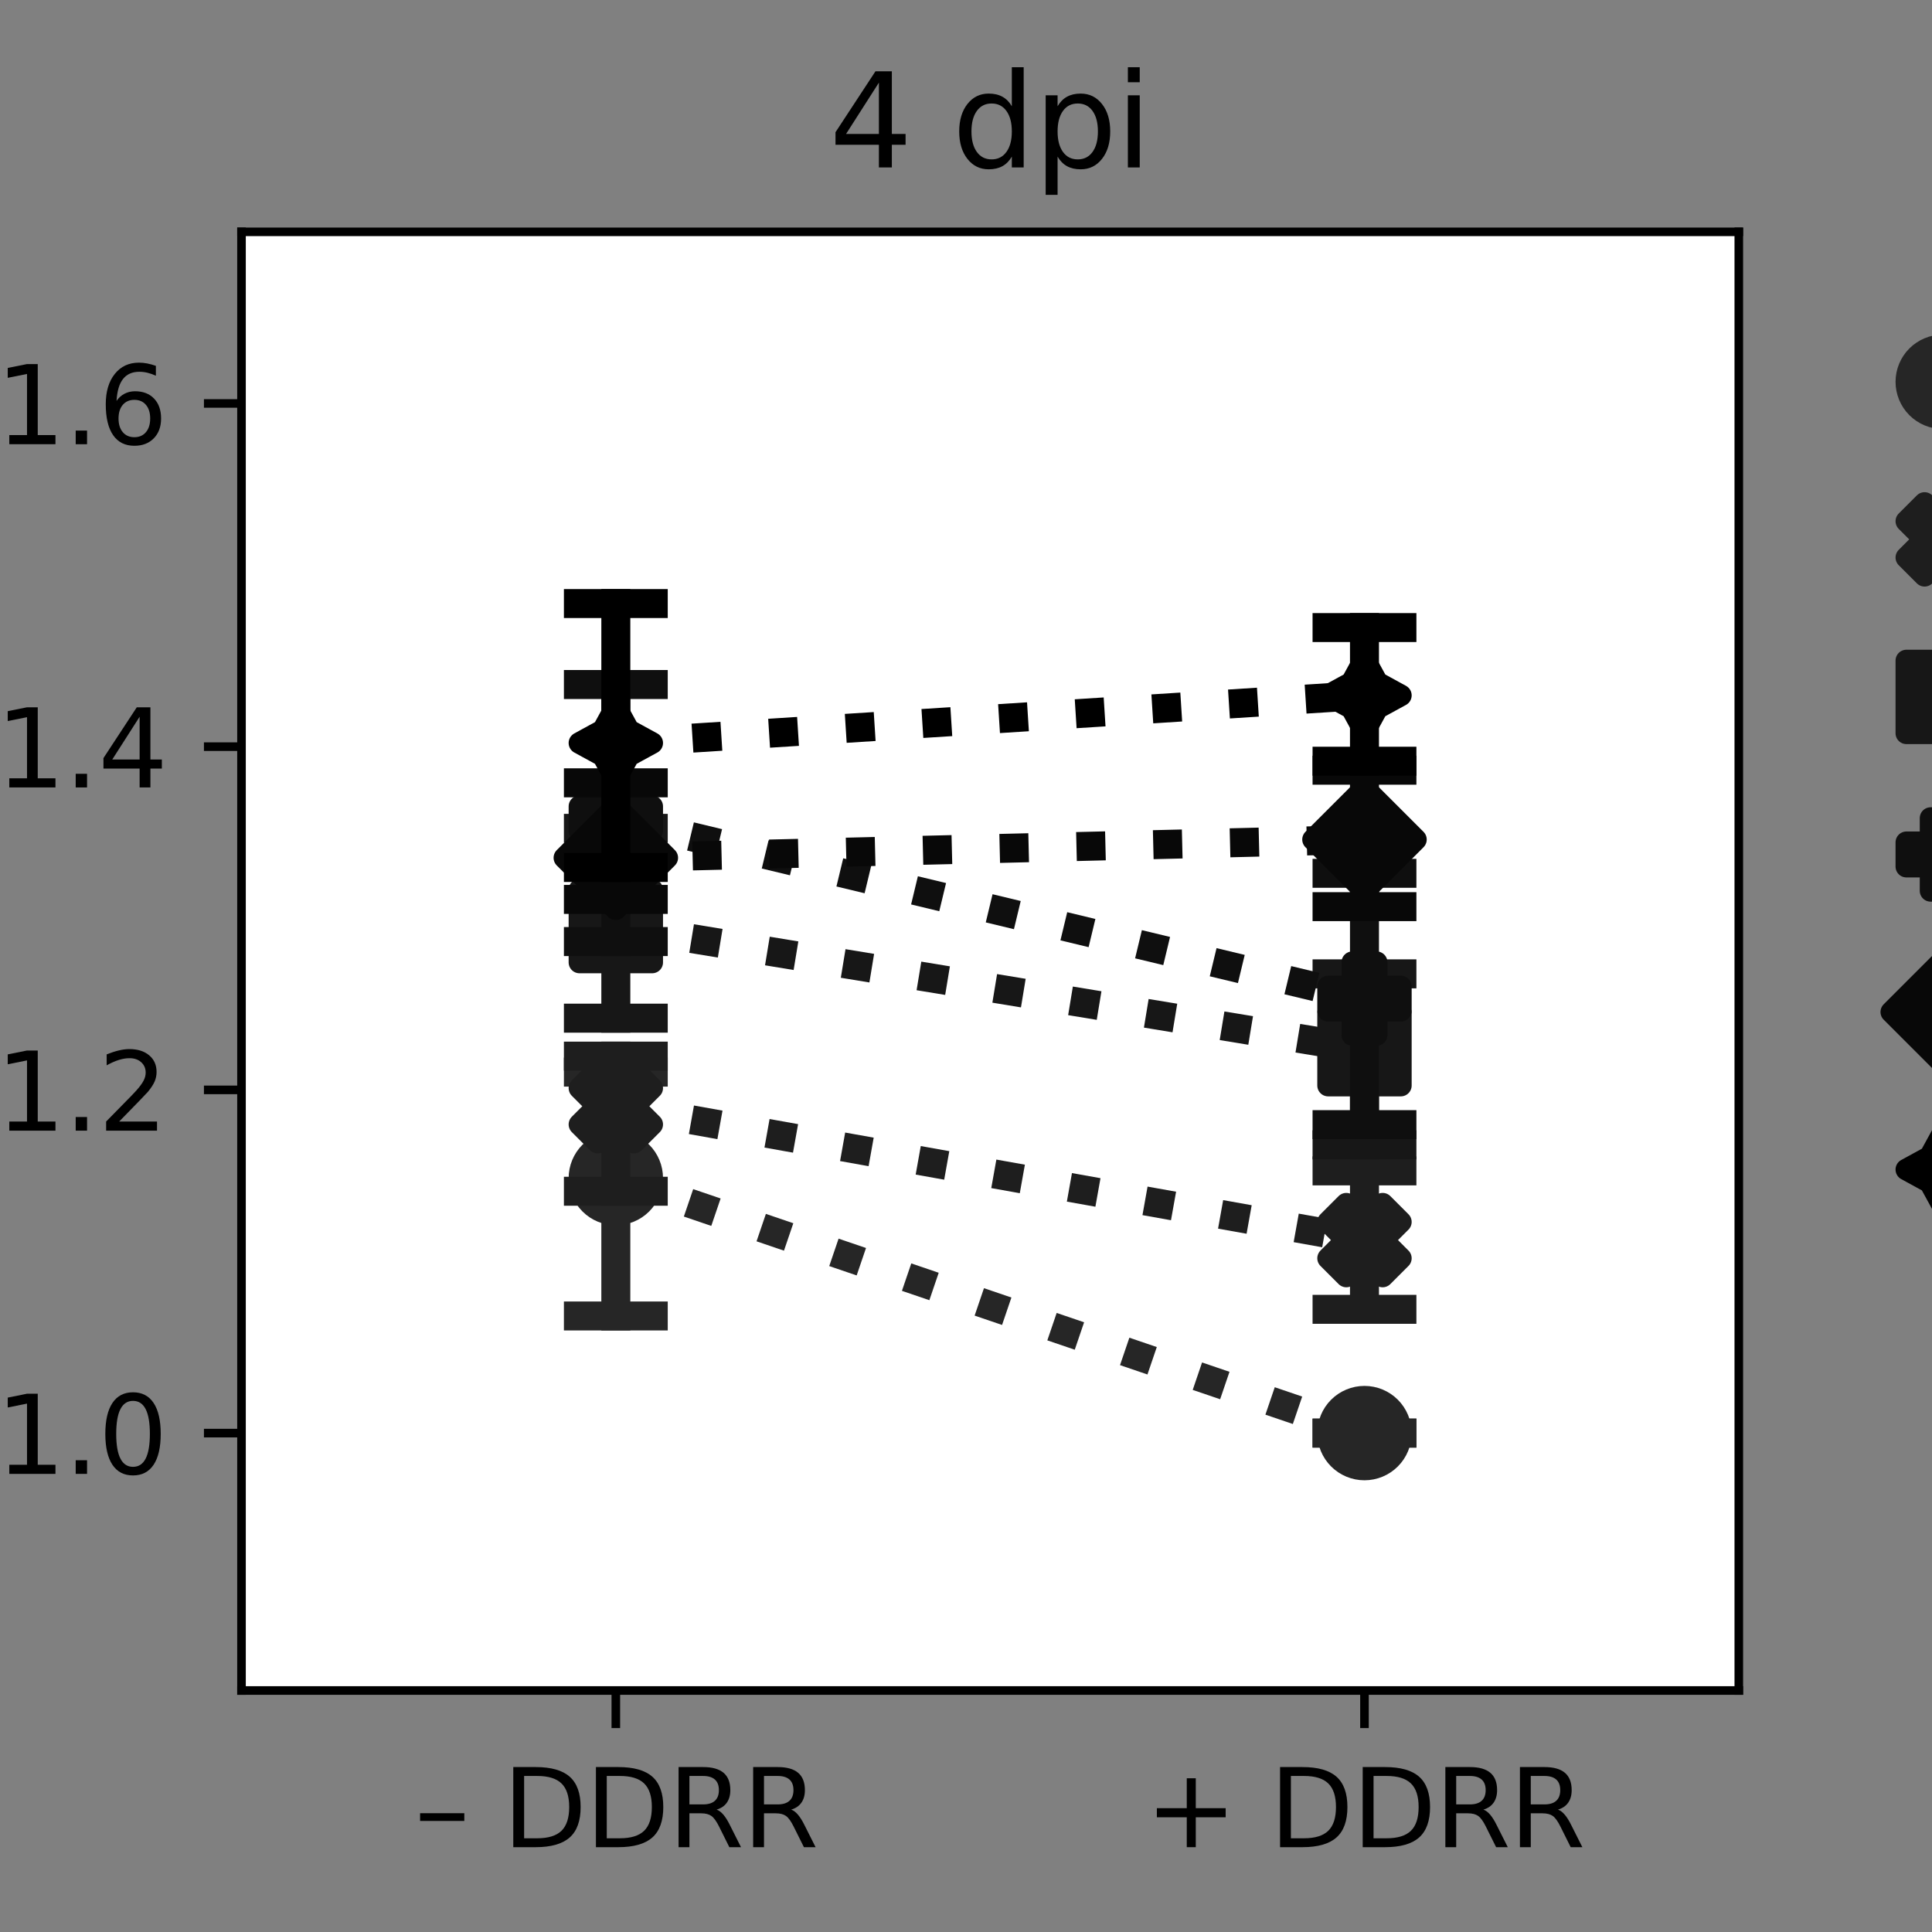 <?xml version="1.0" encoding="utf-8" standalone="no"?>
<!DOCTYPE svg PUBLIC "-//W3C//DTD SVG 1.1//EN"
  "http://www.w3.org/Graphics/SVG/1.1/DTD/svg11.dtd">
<svg xmlns:xlink="http://www.w3.org/1999/xlink" width="180pt" height="180pt" viewBox="0 0 180 180" xmlns="http://www.w3.org/2000/svg" version="1.1">
 <rect x="0" y="0" width="180" height="180" fill="#808080" stroke="none"/>
 <defs>
  <style type="text/css">*{stroke-linejoin: round; stroke-linecap: butt}</style>
 </defs>
 <g id="figure_1">
  <g id="patch_1">
   <path d="M 0 180 
L 180 180 
L 180 0 
L 0 0 
L 0 180 
z
" style="fill: none"/>
  </g>
  <g id="axes_1">
   <g id="patch_2">
    <path d="M 22.5 157.5 
L 162 157.5 
L 162 21.6 
L 22.5 21.6 
z
" style="fill: #ffffff"/>
   </g>
   <g id="line2d_1">
    <path d="M 57.375 109.759 
L 127.125 133.518 
" clip-path="url(#p15c0c3467d)" style="fill: none; stroke-dasharray: 2.7,4.455; stroke-dashoffset: 0; stroke: #262626; stroke-width: 2.7"/>
   </g>
   <g id="line2d_2">
    <path d="M 57.375 122.606 
L 57.375 99.885 
" clip-path="url(#p15c0c3467d)" style="fill: none; stroke: #262626; stroke-width: 2.7; stroke-linecap: square"/>
   </g>
   <g id="line2d_3">
    <path d="M 53.888 122.606 
L 60.862 122.606 
" clip-path="url(#p15c0c3467d)" style="fill: none; stroke: #262626; stroke-width: 2.7; stroke-linecap: square"/>
   </g>
   <g id="line2d_4">
    <path d="M 53.888 99.885 
L 60.862 99.885 
" clip-path="url(#p15c0c3467d)" style="fill: none; stroke: #262626; stroke-width: 2.7; stroke-linecap: square"/>
   </g>
   <g id="line2d_5">
    <path d="M 127.125 133.518 
L 127.125 133.518 
" clip-path="url(#p15c0c3467d)" style="fill: none; stroke: #262626; stroke-width: 2.7; stroke-linecap: square"/>
   </g>
   <g id="line2d_6">
    <path d="M 123.638 133.518 
L 130.613 133.518 
" clip-path="url(#p15c0c3467d)" style="fill: none; stroke: #262626; stroke-width: 2.7; stroke-linecap: square"/>
   </g>
   <g id="line2d_7">
    <path d="M 123.638 133.518 
L 130.613 133.518 
" clip-path="url(#p15c0c3467d)" style="fill: none; stroke: #262626; stroke-width: 2.7; stroke-linecap: square"/>
   </g>
   <g id="PathCollection_1">
    <defs>
     <path id="mf3a59f929d" d="M 0 3.384 
C 0.897 3.384 1.758 3.027 2.393 2.393 
C 3.027 1.758 3.384 0.897 3.384 0 
C 3.384 -0.897 3.027 -1.758 2.393 -2.393 
C 1.758 -3.027 0.897 -3.384 0 -3.384 
C -0.897 -3.384 -1.758 -3.027 -2.393 -2.393 
C -3.027 -1.758 -3.384 -0.897 -3.384 0 
C -3.384 0.897 -3.027 1.758 -2.393 2.393 
C -1.758 3.027 -0.897 3.384 0 3.384 
z
" style="stroke: #262626; stroke-width: 2.025"/>
    </defs>
    <g clip-path="url(#p15c0c3467d)">
     <use xlink:href="#mf3a59f929d" x="57.375" y="109.759" style="fill: #262626; stroke: #262626; stroke-width: 2.025"/>
     <use xlink:href="#mf3a59f929d" x="127.125" y="133.518" style="fill: #262626; stroke: #262626; stroke-width: 2.025"/>
    </g>
   </g>
   <g id="matplotlib.axis_1">
    <g id="xtick_1">
     <g id="line2d_8">
      <defs>
       <path id="m71762118df" d="M 0 0 
L 0 3.5 
" style="stroke: #000000; stroke-width: 0.8"/>
      </defs>
      <g>
       <use xlink:href="#m71762118df" x="57.375" y="157.5" style="stroke: #000000; stroke-width: 0.8"/>
      </g>
     </g>
     <g id="text_1">
      <!-- – DDRR -->
      <g transform="translate(38.638 172.098)scale(0.1 -0.1)">
       <defs>
        <path id="DejaVuSans-2013" d="M 313 1978 
L 2888 1978 
L 2888 1528 
L 313 1528 
L 313 1978 
z
" transform="scale(0.016)"/>
        <path id="DejaVuSans-20" transform="scale(0.016)"/>
        <path id="DejaVuSans-44" d="M 1259 4147 
L 1259 519 
L 2022 519 
Q 2988 519 3436 956 
Q 3884 1394 3884 2338 
Q 3884 3275 3436 3711 
Q 2988 4147 2022 4147 
L 1259 4147 
z
M 628 4666 
L 1925 4666 
Q 3281 4666 3915 4102 
Q 4550 3538 4550 2338 
Q 4550 1131 3912 565 
Q 3275 0 1925 0 
L 628 0 
L 628 4666 
z
" transform="scale(0.016)"/>
        <path id="DejaVuSans-52" d="M 2841 2188 
Q 3044 2119 3236 1894 
Q 3428 1669 3622 1275 
L 4263 0 
L 3584 0 
L 2988 1197 
Q 2756 1666 2539 1819 
Q 2322 1972 1947 1972 
L 1259 1972 
L 1259 0 
L 628 0 
L 628 4666 
L 2053 4666 
Q 2853 4666 3247 4331 
Q 3641 3997 3641 3322 
Q 3641 2881 3436 2590 
Q 3231 2300 2841 2188 
z
M 1259 4147 
L 1259 2491 
L 2053 2491 
Q 2509 2491 2742 2702 
Q 2975 2913 2975 3322 
Q 2975 3731 2742 3939 
Q 2509 4147 2053 4147 
L 1259 4147 
z
" transform="scale(0.016)"/>
       </defs>
       <use xlink:href="#DejaVuSans-2013"/>
       <use xlink:href="#DejaVuSans-20" x="50"/>
       <use xlink:href="#DejaVuSans-44" x="81.787"/>
       <use xlink:href="#DejaVuSans-44" x="158.789"/>
       <use xlink:href="#DejaVuSans-52" x="235.791"/>
       <use xlink:href="#DejaVuSans-52" x="305.273"/>
      </g>
     </g>
    </g>
    <g id="xtick_2">
     <g id="line2d_9">
      <g>
       <use xlink:href="#m71762118df" x="127.125" y="157.5" style="stroke: #000000; stroke-width: 0.8"/>
      </g>
     </g>
     <g id="text_2">
      <!-- + DDRR -->
      <g transform="translate(106.698 172.098)scale(0.1 -0.1)">
       <defs>
        <path id="DejaVuSans-2b" d="M 2944 4013 
L 2944 2272 
L 4684 2272 
L 4684 1741 
L 2944 1741 
L 2944 0 
L 2419 0 
L 2419 1741 
L 678 1741 
L 678 2272 
L 2419 2272 
L 2419 4013 
L 2944 4013 
z
" transform="scale(0.016)"/>
       </defs>
       <use xlink:href="#DejaVuSans-2b"/>
       <use xlink:href="#DejaVuSans-20" x="83.789"/>
       <use xlink:href="#DejaVuSans-44" x="115.576"/>
       <use xlink:href="#DejaVuSans-44" x="192.578"/>
       <use xlink:href="#DejaVuSans-52" x="269.58"/>
       <use xlink:href="#DejaVuSans-52" x="339.062"/>
      </g>
     </g>
    </g>
   </g>
   <g id="matplotlib.axis_2">
    <g id="ytick_1">
     <g id="line2d_10">
      <defs>
       <path id="m0fa8045dca" d="M 0 0 
L -3.5 0 
" style="stroke: #000000; stroke-width: 0.8"/>
      </defs>
      <g>
       <use xlink:href="#m0fa8045dca" x="22.5" y="133.518" style="stroke: #000000; stroke-width: 0.8"/>
      </g>
     </g>
     <g id="text_3">
      <!-- 1.0 -->
      <g transform="translate(-0.403 137.317)scale(0.1 -0.1)">
       <defs>
        <path id="DejaVuSans-31" d="M 794 531 
L 1825 531 
L 1825 4091 
L 703 3866 
L 703 4441 
L 1819 4666 
L 2450 4666 
L 2450 531 
L 3481 531 
L 3481 0 
L 794 0 
L 794 531 
z
" transform="scale(0.016)"/>
        <path id="DejaVuSans-2e" d="M 684 794 
L 1344 794 
L 1344 0 
L 684 0 
L 684 794 
z
" transform="scale(0.016)"/>
        <path id="DejaVuSans-30" d="M 2034 4250 
Q 1547 4250 1301 3770 
Q 1056 3291 1056 2328 
Q 1056 1369 1301 889 
Q 1547 409 2034 409 
Q 2525 409 2770 889 
Q 3016 1369 3016 2328 
Q 3016 3291 2770 3770 
Q 2525 4250 2034 4250 
z
M 2034 4750 
Q 2819 4750 3233 4129 
Q 3647 3509 3647 2328 
Q 3647 1150 3233 529 
Q 2819 -91 2034 -91 
Q 1250 -91 836 529 
Q 422 1150 422 2328 
Q 422 3509 836 4129 
Q 1250 4750 2034 4750 
z
" transform="scale(0.016)"/>
       </defs>
       <use xlink:href="#DejaVuSans-31"/>
       <use xlink:href="#DejaVuSans-2e" x="63.623"/>
       <use xlink:href="#DejaVuSans-30" x="95.41"/>
      </g>
     </g>
    </g>
    <g id="ytick_2">
     <g id="line2d_11">
      <g>
       <use xlink:href="#m0fa8045dca" x="22.5" y="101.541" style="stroke: #000000; stroke-width: 0.8"/>
      </g>
     </g>
     <g id="text_4">
      <!-- 1.2 -->
      <g transform="translate(-0.403 105.34)scale(0.1 -0.1)">
       <defs>
        <path id="DejaVuSans-32" d="M 1228 531 
L 3431 531 
L 3431 0 
L 469 0 
L 469 531 
Q 828 903 1448 1529 
Q 2069 2156 2228 2338 
Q 2531 2678 2651 2914 
Q 2772 3150 2772 3378 
Q 2772 3750 2511 3984 
Q 2250 4219 1831 4219 
Q 1534 4219 1204 4116 
Q 875 4013 500 3803 
L 500 4441 
Q 881 4594 1212 4672 
Q 1544 4750 1819 4750 
Q 2544 4750 2975 4387 
Q 3406 4025 3406 3419 
Q 3406 3131 3298 2873 
Q 3191 2616 2906 2266 
Q 2828 2175 2409 1742 
Q 1991 1309 1228 531 
z
" transform="scale(0.016)"/>
       </defs>
       <use xlink:href="#DejaVuSans-31"/>
       <use xlink:href="#DejaVuSans-2e" x="63.623"/>
       <use xlink:href="#DejaVuSans-32" x="95.41"/>
      </g>
     </g>
    </g>
    <g id="ytick_3">
     <g id="line2d_12">
      <g>
       <use xlink:href="#m0fa8045dca" x="22.5" y="69.565" style="stroke: #000000; stroke-width: 0.8"/>
      </g>
     </g>
     <g id="text_5">
      <!-- 1.4 -->
      <g transform="translate(-0.403 73.364)scale(0.1 -0.1)">
       <defs>
        <path id="DejaVuSans-34" d="M 2419 4116 
L 825 1625 
L 2419 1625 
L 2419 4116 
z
M 2253 4666 
L 3047 4666 
L 3047 1625 
L 3713 1625 
L 3713 1100 
L 3047 1100 
L 3047 0 
L 2419 0 
L 2419 1100 
L 313 1100 
L 313 1709 
L 2253 4666 
z
" transform="scale(0.016)"/>
       </defs>
       <use xlink:href="#DejaVuSans-31"/>
       <use xlink:href="#DejaVuSans-2e" x="63.623"/>
       <use xlink:href="#DejaVuSans-34" x="95.41"/>
      </g>
     </g>
    </g>
    <g id="ytick_4">
     <g id="line2d_13">
      <g>
       <use xlink:href="#m0fa8045dca" x="22.5" y="37.588" style="stroke: #000000; stroke-width: 0.8"/>
      </g>
     </g>
     <g id="text_6">
      <!-- 1.6 -->
      <g transform="translate(-0.403 41.387)scale(0.1 -0.1)">
       <defs>
        <path id="DejaVuSans-36" d="M 2113 2584 
Q 1688 2584 1439 2293 
Q 1191 2003 1191 1497 
Q 1191 994 1439 701 
Q 1688 409 2113 409 
Q 2538 409 2786 701 
Q 3034 994 3034 1497 
Q 3034 2003 2786 2293 
Q 2538 2584 2113 2584 
z
M 3366 4563 
L 3366 3988 
Q 3128 4100 2886 4159 
Q 2644 4219 2406 4219 
Q 1781 4219 1451 3797 
Q 1122 3375 1075 2522 
Q 1259 2794 1537 2939 
Q 1816 3084 2150 3084 
Q 2853 3084 3261 2657 
Q 3669 2231 3669 1497 
Q 3669 778 3244 343 
Q 2819 -91 2113 -91 
Q 1303 -91 875 529 
Q 447 1150 447 2328 
Q 447 3434 972 4092 
Q 1497 4750 2381 4750 
Q 2619 4750 2861 4703 
Q 3103 4656 3366 4563 
z
" transform="scale(0.016)"/>
       </defs>
       <use xlink:href="#DejaVuSans-31"/>
       <use xlink:href="#DejaVuSans-2e" x="63.623"/>
       <use xlink:href="#DejaVuSans-36" x="95.41"/>
      </g>
     </g>
    </g>
    <g id="text_7">
     <!-- Norm. Alexa Fluor™ 647 -->
     <g transform="translate(-17.681 150.459)rotate(-90)scale(0.1 -0.1)">
      <defs>
       <path id="DejaVuSans-4e" d="M 628 4666 
L 1478 4666 
L 3547 763 
L 3547 4666 
L 4159 4666 
L 4159 0 
L 3309 0 
L 1241 3903 
L 1241 0 
L 628 0 
L 628 4666 
z
" transform="scale(0.016)"/>
       <path id="DejaVuSans-6f" d="M 1959 3097 
Q 1497 3097 1228 2736 
Q 959 2375 959 1747 
Q 959 1119 1226 758 
Q 1494 397 1959 397 
Q 2419 397 2687 759 
Q 2956 1122 2956 1747 
Q 2956 2369 2687 2733 
Q 2419 3097 1959 3097 
z
M 1959 3584 
Q 2709 3584 3137 3096 
Q 3566 2609 3566 1747 
Q 3566 888 3137 398 
Q 2709 -91 1959 -91 
Q 1206 -91 779 398 
Q 353 888 353 1747 
Q 353 2609 779 3096 
Q 1206 3584 1959 3584 
z
" transform="scale(0.016)"/>
       <path id="DejaVuSans-72" d="M 2631 2963 
Q 2534 3019 2420 3045 
Q 2306 3072 2169 3072 
Q 1681 3072 1420 2755 
Q 1159 2438 1159 1844 
L 1159 0 
L 581 0 
L 581 3500 
L 1159 3500 
L 1159 2956 
Q 1341 3275 1631 3429 
Q 1922 3584 2338 3584 
Q 2397 3584 2469 3576 
Q 2541 3569 2628 3553 
L 2631 2963 
z
" transform="scale(0.016)"/>
       <path id="DejaVuSans-6d" d="M 3328 2828 
Q 3544 3216 3844 3400 
Q 4144 3584 4550 3584 
Q 5097 3584 5394 3201 
Q 5691 2819 5691 2113 
L 5691 0 
L 5113 0 
L 5113 2094 
Q 5113 2597 4934 2840 
Q 4756 3084 4391 3084 
Q 3944 3084 3684 2787 
Q 3425 2491 3425 1978 
L 3425 0 
L 2847 0 
L 2847 2094 
Q 2847 2600 2669 2842 
Q 2491 3084 2119 3084 
Q 1678 3084 1418 2786 
Q 1159 2488 1159 1978 
L 1159 0 
L 581 0 
L 581 3500 
L 1159 3500 
L 1159 2956 
Q 1356 3278 1631 3431 
Q 1906 3584 2284 3584 
Q 2666 3584 2933 3390 
Q 3200 3197 3328 2828 
z
" transform="scale(0.016)"/>
       <path id="DejaVuSans-41" d="M 2188 4044 
L 1331 1722 
L 3047 1722 
L 2188 4044 
z
M 1831 4666 
L 2547 4666 
L 4325 0 
L 3669 0 
L 3244 1197 
L 1141 1197 
L 716 0 
L 50 0 
L 1831 4666 
z
" transform="scale(0.016)"/>
       <path id="DejaVuSans-6c" d="M 603 4863 
L 1178 4863 
L 1178 0 
L 603 0 
L 603 4863 
z
" transform="scale(0.016)"/>
       <path id="DejaVuSans-65" d="M 3597 1894 
L 3597 1613 
L 953 1613 
Q 991 1019 1311 708 
Q 1631 397 2203 397 
Q 2534 397 2845 478 
Q 3156 559 3463 722 
L 3463 178 
Q 3153 47 2828 -22 
Q 2503 -91 2169 -91 
Q 1331 -91 842 396 
Q 353 884 353 1716 
Q 353 2575 817 3079 
Q 1281 3584 2069 3584 
Q 2775 3584 3186 3129 
Q 3597 2675 3597 1894 
z
M 3022 2063 
Q 3016 2534 2758 2815 
Q 2500 3097 2075 3097 
Q 1594 3097 1305 2825 
Q 1016 2553 972 2059 
L 3022 2063 
z
" transform="scale(0.016)"/>
       <path id="DejaVuSans-78" d="M 3513 3500 
L 2247 1797 
L 3578 0 
L 2900 0 
L 1881 1375 
L 863 0 
L 184 0 
L 1544 1831 
L 300 3500 
L 978 3500 
L 1906 2253 
L 2834 3500 
L 3513 3500 
z
" transform="scale(0.016)"/>
       <path id="DejaVuSans-61" d="M 2194 1759 
Q 1497 1759 1228 1600 
Q 959 1441 959 1056 
Q 959 750 1161 570 
Q 1363 391 1709 391 
Q 2188 391 2477 730 
Q 2766 1069 2766 1631 
L 2766 1759 
L 2194 1759 
z
M 3341 1997 
L 3341 0 
L 2766 0 
L 2766 531 
Q 2569 213 2275 61 
Q 1981 -91 1556 -91 
Q 1019 -91 701 211 
Q 384 513 384 1019 
Q 384 1609 779 1909 
Q 1175 2209 1959 2209 
L 2766 2209 
L 2766 2266 
Q 2766 2663 2505 2880 
Q 2244 3097 1772 3097 
Q 1472 3097 1187 3025 
Q 903 2953 641 2809 
L 641 3341 
Q 956 3463 1253 3523 
Q 1550 3584 1831 3584 
Q 2591 3584 2966 3190 
Q 3341 2797 3341 1997 
z
" transform="scale(0.016)"/>
       <path id="DejaVuSans-46" d="M 628 4666 
L 3309 4666 
L 3309 4134 
L 1259 4134 
L 1259 2759 
L 3109 2759 
L 3109 2228 
L 1259 2228 
L 1259 0 
L 628 0 
L 628 4666 
z
" transform="scale(0.016)"/>
       <path id="DejaVuSans-75" d="M 544 1381 
L 544 3500 
L 1119 3500 
L 1119 1403 
Q 1119 906 1312 657 
Q 1506 409 1894 409 
Q 2359 409 2629 706 
Q 2900 1003 2900 1516 
L 2900 3500 
L 3475 3500 
L 3475 0 
L 2900 0 
L 2900 538 
Q 2691 219 2414 64 
Q 2138 -91 1772 -91 
Q 1169 -91 856 284 
Q 544 659 544 1381 
z
M 1991 3584 
L 1991 3584 
z
" transform="scale(0.016)"/>
       <path id="DejaVuSans-2122" d="M 3431 4666 
L 3975 3866 
L 4488 4666 
L 5019 4666 
L 5019 2859 
L 4666 2859 
L 4666 4372 
L 4056 3425 
L 3884 3425 
L 3250 4372 
L 3250 2859 
L 2894 2859 
L 2894 4666 
L 3431 4666 
z
M 2541 4666 
L 2541 4372 
L 1906 4372 
L 1906 2859 
L 1550 2859 
L 1550 4372 
L 922 4372 
L 922 4666 
L 2541 4666 
z
" transform="scale(0.016)"/>
       <path id="DejaVuSans-37" d="M 525 4666 
L 3525 4666 
L 3525 4397 
L 1831 0 
L 1172 0 
L 2766 4134 
L 525 4134 
L 525 4666 
z
" transform="scale(0.016)"/>
      </defs>
      <use xlink:href="#DejaVuSans-4e"/>
      <use xlink:href="#DejaVuSans-6f" x="74.805"/>
      <use xlink:href="#DejaVuSans-72" x="135.986"/>
      <use xlink:href="#DejaVuSans-6d" x="175.35"/>
      <use xlink:href="#DejaVuSans-2e" x="272.762"/>
      <use xlink:href="#DejaVuSans-20" x="304.549"/>
      <use xlink:href="#DejaVuSans-41" x="336.336"/>
      <use xlink:href="#DejaVuSans-6c" x="404.744"/>
      <use xlink:href="#DejaVuSans-65" x="432.527"/>
      <use xlink:href="#DejaVuSans-78" x="492.301"/>
      <use xlink:href="#DejaVuSans-61" x="551.48"/>
      <use xlink:href="#DejaVuSans-20" x="612.76"/>
      <use xlink:href="#DejaVuSans-46" x="644.547"/>
      <use xlink:href="#DejaVuSans-6c" x="702.066"/>
      <use xlink:href="#DejaVuSans-75" x="729.85"/>
      <use xlink:href="#DejaVuSans-6f" x="793.229"/>
      <use xlink:href="#DejaVuSans-72" x="854.41"/>
      <use xlink:href="#DejaVuSans-2122" x="895.523"/>
      <use xlink:href="#DejaVuSans-20" x="995.523"/>
      <use xlink:href="#DejaVuSans-36" x="1027.311"/>
      <use xlink:href="#DejaVuSans-34" x="1090.934"/>
      <use xlink:href="#DejaVuSans-37" x="1154.557"/>
     </g>
     <!-- (log) -->
     <g transform="translate(-6.483 101.074)rotate(-90)scale(0.1 -0.1)">
      <defs>
       <path id="DejaVuSans-28" d="M 1984 4856 
Q 1566 4138 1362 3434 
Q 1159 2731 1159 2009 
Q 1159 1288 1364 580 
Q 1569 -128 1984 -844 
L 1484 -844 
Q 1016 -109 783 600 
Q 550 1309 550 2009 
Q 550 2706 781 3412 
Q 1013 4119 1484 4856 
L 1984 4856 
z
" transform="scale(0.016)"/>
       <path id="DejaVuSans-67" d="M 2906 1791 
Q 2906 2416 2648 2759 
Q 2391 3103 1925 3103 
Q 1463 3103 1205 2759 
Q 947 2416 947 1791 
Q 947 1169 1205 825 
Q 1463 481 1925 481 
Q 2391 481 2648 825 
Q 2906 1169 2906 1791 
z
M 3481 434 
Q 3481 -459 3084 -895 
Q 2688 -1331 1869 -1331 
Q 1566 -1331 1297 -1286 
Q 1028 -1241 775 -1147 
L 775 -588 
Q 1028 -725 1275 -790 
Q 1522 -856 1778 -856 
Q 2344 -856 2625 -561 
Q 2906 -266 2906 331 
L 2906 616 
Q 2728 306 2450 153 
Q 2172 0 1784 0 
Q 1141 0 747 490 
Q 353 981 353 1791 
Q 353 2603 747 3093 
Q 1141 3584 1784 3584 
Q 2172 3584 2450 3431 
Q 2728 3278 2906 2969 
L 2906 3500 
L 3481 3500 
L 3481 434 
z
" transform="scale(0.016)"/>
       <path id="DejaVuSans-29" d="M 513 4856 
L 1013 4856 
Q 1481 4119 1714 3412 
Q 1947 2706 1947 2009 
Q 1947 1309 1714 600 
Q 1481 -109 1013 -844 
L 513 -844 
Q 928 -128 1133 580 
Q 1338 1288 1338 2009 
Q 1338 2731 1133 3434 
Q 928 4138 513 4856 
z
" transform="scale(0.016)"/>
      </defs>
      <use xlink:href="#DejaVuSans-28"/>
      <use xlink:href="#DejaVuSans-6c" x="39.014"/>
      <use xlink:href="#DejaVuSans-6f" x="66.797"/>
      <use xlink:href="#DejaVuSans-67" x="127.979"/>
      <use xlink:href="#DejaVuSans-29" x="191.455"/>
     </g>
    </g>
   </g>
   <g id="line2d_14">
    <path d="M 57.375 103.068 
L 127.125 115.537 
" clip-path="url(#p15c0c3467d)" style="fill: none; stroke-dasharray: 2.7,4.455; stroke-dashoffset: 0; stroke: #1e1e1e; stroke-width: 2.7"/>
   </g>
   <g id="line2d_15">
    <path d="M 57.375 110.986 
L 57.375 98.398 
" clip-path="url(#p15c0c3467d)" style="fill: none; stroke: #1e1e1e; stroke-width: 2.7; stroke-linecap: square"/>
   </g>
   <g id="line2d_16">
    <path d="M 53.888 110.986 
L 60.862 110.986 
" clip-path="url(#p15c0c3467d)" style="fill: none; stroke: #1e1e1e; stroke-width: 2.7; stroke-linecap: square"/>
   </g>
   <g id="line2d_17">
    <path d="M 53.888 98.398 
L 60.862 98.398 
" clip-path="url(#p15c0c3467d)" style="fill: none; stroke: #1e1e1e; stroke-width: 2.7; stroke-linecap: square"/>
   </g>
   <g id="line2d_18">
    <path d="M 127.125 121.986 
L 127.125 109.089 
" clip-path="url(#p15c0c3467d)" style="fill: none; stroke: #1e1e1e; stroke-width: 2.7; stroke-linecap: square"/>
   </g>
   <g id="line2d_19">
    <path d="M 123.638 121.986 
L 130.613 121.986 
" clip-path="url(#p15c0c3467d)" style="fill: none; stroke: #1e1e1e; stroke-width: 2.7; stroke-linecap: square"/>
   </g>
   <g id="line2d_20">
    <path d="M 123.638 109.089 
L 130.613 109.089 
" clip-path="url(#p15c0c3467d)" style="fill: none; stroke: #1e1e1e; stroke-width: 2.7; stroke-linecap: square"/>
   </g>
   <g id="PathCollection_2">
    <defs>
     <path id="mfbbb394d27" d="M -1.692 3.384 
L 0 1.692 
L 1.692 3.384 
L 3.384 1.692 
L 1.692 0 
L 3.384 -1.692 
L 1.692 -3.384 
L 0 -1.692 
L -1.692 -3.384 
L -3.384 -1.692 
L -1.692 0 
L -3.384 1.692 
z
" style="stroke: #1e1e1e; stroke-width: 2.025"/>
    </defs>
    <g clip-path="url(#p15c0c3467d)">
     <use xlink:href="#mfbbb394d27" x="57.375" y="103.068" style="fill: #1e1e1e; stroke: #1e1e1e; stroke-width: 2.025"/>
     <use xlink:href="#mfbbb394d27" x="127.125" y="115.537" style="fill: #1e1e1e; stroke: #1e1e1e; stroke-width: 2.025"/>
    </g>
   </g>
   <g id="patch_3">
    <path d="M 22.5 157.5 
L 22.5 21.6 
" style="fill: none; stroke: #000000; stroke-width: 0.8; stroke-linejoin: miter; stroke-linecap: square"/>
   </g>
   <g id="patch_4">
    <path d="M 162 157.5 
L 162 21.6 
" style="fill: none; stroke: #000000; stroke-width: 0.8; stroke-linejoin: miter; stroke-linecap: square"/>
   </g>
   <g id="patch_5">
    <path d="M 22.5 157.5 
L 162 157.5 
" style="fill: none; stroke: #000000; stroke-width: 0.8; stroke-linejoin: miter; stroke-linecap: square"/>
   </g>
   <g id="patch_6">
    <path d="M 22.5 21.6 
L 162 21.6 
" style="fill: none; stroke: #000000; stroke-width: 0.8; stroke-linejoin: miter; stroke-linecap: square"/>
   </g>
   <g id="line2d_21">
    <path d="M 57.375 86.281 
L 127.125 97.75 
" clip-path="url(#p15c0c3467d)" style="fill: none; stroke-dasharray: 2.7,4.455; stroke-dashoffset: 0; stroke: #171717; stroke-width: 2.7"/>
   </g>
   <g id="line2d_22">
    <path d="M 57.375 94.859 
L 57.375 77.174 
" clip-path="url(#p15c0c3467d)" style="fill: none; stroke: #171717; stroke-width: 2.7; stroke-linecap: square"/>
   </g>
   <g id="line2d_23">
    <path d="M 53.888 94.859 
L 60.862 94.859 
" clip-path="url(#p15c0c3467d)" style="fill: none; stroke: #171717; stroke-width: 2.7; stroke-linecap: square"/>
   </g>
   <g id="line2d_24">
    <path d="M 53.888 77.174 
L 60.862 77.174 
" clip-path="url(#p15c0c3467d)" style="fill: none; stroke: #171717; stroke-width: 2.7; stroke-linecap: square"/>
   </g>
   <g id="line2d_25">
    <path d="M 127.125 106.663 
L 127.125 90.731 
" clip-path="url(#p15c0c3467d)" style="fill: none; stroke: #171717; stroke-width: 2.7; stroke-linecap: square"/>
   </g>
   <g id="line2d_26">
    <path d="M 123.638 106.663 
L 130.613 106.663 
" clip-path="url(#p15c0c3467d)" style="fill: none; stroke: #171717; stroke-width: 2.7; stroke-linecap: square"/>
   </g>
   <g id="line2d_27">
    <path d="M 123.638 90.731 
L 130.613 90.731 
" clip-path="url(#p15c0c3467d)" style="fill: none; stroke: #171717; stroke-width: 2.7; stroke-linecap: square"/>
   </g>
   <g id="PathCollection_3">
    <defs>
     <path id="ma6d34a67bb" d="M -3.384 3.384 
L 3.384 3.384 
L 3.384 -3.384 
L -3.384 -3.384 
z
" style="stroke: #171717; stroke-width: 2.025"/>
    </defs>
    <g clip-path="url(#p15c0c3467d)">
     <use xlink:href="#ma6d34a67bb" x="57.375" y="86.281" style="fill: #171717; stroke: #171717; stroke-width: 2.025"/>
     <use xlink:href="#ma6d34a67bb" x="127.125" y="97.75" style="fill: #171717; stroke: #171717; stroke-width: 2.025"/>
    </g>
   </g>
   <g id="text_8">
    <!-- 4 dpi -->
    <g transform="translate(77.241 15.6)scale(0.12 -0.12)">
     <defs>
      <path id="DejaVuSans-64" d="M 2906 2969 
L 2906 4863 
L 3481 4863 
L 3481 0 
L 2906 0 
L 2906 525 
Q 2725 213 2448 61 
Q 2172 -91 1784 -91 
Q 1150 -91 751 415 
Q 353 922 353 1747 
Q 353 2572 751 3078 
Q 1150 3584 1784 3584 
Q 2172 3584 2448 3432 
Q 2725 3281 2906 2969 
z
M 947 1747 
Q 947 1113 1208 752 
Q 1469 391 1925 391 
Q 2381 391 2643 752 
Q 2906 1113 2906 1747 
Q 2906 2381 2643 2742 
Q 2381 3103 1925 3103 
Q 1469 3103 1208 2742 
Q 947 2381 947 1747 
z
" transform="scale(0.016)"/>
      <path id="DejaVuSans-70" d="M 1159 525 
L 1159 -1331 
L 581 -1331 
L 581 3500 
L 1159 3500 
L 1159 2969 
Q 1341 3281 1617 3432 
Q 1894 3584 2278 3584 
Q 2916 3584 3314 3078 
Q 3713 2572 3713 1747 
Q 3713 922 3314 415 
Q 2916 -91 2278 -91 
Q 1894 -91 1617 61 
Q 1341 213 1159 525 
z
M 3116 1747 
Q 3116 2381 2855 2742 
Q 2594 3103 2138 3103 
Q 1681 3103 1420 2742 
Q 1159 2381 1159 1747 
Q 1159 1113 1420 752 
Q 1681 391 2138 391 
Q 2594 391 2855 752 
Q 3116 1113 3116 1747 
z
" transform="scale(0.016)"/>
      <path id="DejaVuSans-69" d="M 603 3500 
L 1178 3500 
L 1178 0 
L 603 0 
L 603 3500 
z
M 603 4863 
L 1178 4863 
L 1178 4134 
L 603 4134 
L 603 4863 
z
" transform="scale(0.016)"/>
     </defs>
     <use xlink:href="#DejaVuSans-34"/>
     <use xlink:href="#DejaVuSans-20" x="63.623"/>
     <use xlink:href="#DejaVuSans-64" x="95.41"/>
     <use xlink:href="#DejaVuSans-70" x="158.887"/>
     <use xlink:href="#DejaVuSans-69" x="222.363"/>
    </g>
   </g>
   <g id="line2d_28">
    <path d="M 57.375 76.257 
L 127.125 93.039 
" clip-path="url(#p15c0c3467d)" style="fill: none; stroke-dasharray: 2.7,4.455; stroke-dashoffset: 0; stroke: #0f0f0f; stroke-width: 2.7"/>
   </g>
   <g id="line2d_29">
    <path d="M 57.375 87.723 
L 57.375 63.774 
" clip-path="url(#p15c0c3467d)" style="fill: none; stroke: #0f0f0f; stroke-width: 2.7; stroke-linecap: square"/>
   </g>
   <g id="line2d_30">
    <path d="M 53.888 87.723 
L 60.862 87.723 
" clip-path="url(#p15c0c3467d)" style="fill: none; stroke: #0f0f0f; stroke-width: 2.7; stroke-linecap: square"/>
   </g>
   <g id="line2d_31">
    <path d="M 53.888 63.774 
L 60.862 63.774 
" clip-path="url(#p15c0c3467d)" style="fill: none; stroke: #0f0f0f; stroke-width: 2.7; stroke-linecap: square"/>
   </g>
   <g id="line2d_32">
    <path d="M 127.125 104.78 
L 127.125 81.366 
" clip-path="url(#p15c0c3467d)" style="fill: none; stroke: #0f0f0f; stroke-width: 2.7; stroke-linecap: square"/>
   </g>
   <g id="line2d_33">
    <path d="M 123.638 104.78 
L 130.613 104.78 
" clip-path="url(#p15c0c3467d)" style="fill: none; stroke: #0f0f0f; stroke-width: 2.7; stroke-linecap: square"/>
   </g>
   <g id="line2d_34">
    <path d="M 123.638 81.366 
L 130.613 81.366 
" clip-path="url(#p15c0c3467d)" style="fill: none; stroke: #0f0f0f; stroke-width: 2.7; stroke-linecap: square"/>
   </g>
   <g id="PathCollection_4">
    <defs>
     <path id="m307a4df838" d="M -1.128 3.384 
L 1.128 3.384 
L 1.128 1.128 
L 3.384 1.128 
L 3.384 -1.128 
L 1.128 -1.128 
L 1.128 -3.384 
L -1.128 -3.384 
L -1.128 -1.128 
L -3.384 -1.128 
L -3.384 1.128 
L -1.128 1.128 
z
" style="stroke: #0f0f0f; stroke-width: 2.025"/>
    </defs>
    <g clip-path="url(#p15c0c3467d)">
     <use xlink:href="#m307a4df838" x="57.375" y="76.257" style="fill: #0f0f0f; stroke: #0f0f0f; stroke-width: 2.025"/>
     <use xlink:href="#m307a4df838" x="127.125" y="93.039" style="fill: #0f0f0f; stroke: #0f0f0f; stroke-width: 2.025"/>
    </g>
   </g>
   <g id="line2d_35">
    <path d="M 57.375 79.918 
L 127.125 78.217 
" clip-path="url(#p15c0c3467d)" style="fill: none; stroke-dasharray: 2.7,4.455; stroke-dashoffset: 0; stroke: #080808; stroke-width: 2.7"/>
   </g>
   <g id="line2d_36">
    <path d="M 57.375 83.795 
L 57.375 72.934 
" clip-path="url(#p15c0c3467d)" style="fill: none; stroke: #080808; stroke-width: 2.7; stroke-linecap: square"/>
   </g>
   <g id="line2d_37">
    <path d="M 53.888 83.795 
L 60.862 83.795 
" clip-path="url(#p15c0c3467d)" style="fill: none; stroke: #080808; stroke-width: 2.7; stroke-linecap: square"/>
   </g>
   <g id="line2d_38">
    <path d="M 53.888 72.934 
L 60.862 72.934 
" clip-path="url(#p15c0c3467d)" style="fill: none; stroke: #080808; stroke-width: 2.7; stroke-linecap: square"/>
   </g>
   <g id="line2d_39">
    <path d="M 127.125 84.47 
L 127.125 71.757 
" clip-path="url(#p15c0c3467d)" style="fill: none; stroke: #080808; stroke-width: 2.7; stroke-linecap: square"/>
   </g>
   <g id="line2d_40">
    <path d="M 123.638 84.47 
L 130.613 84.47 
" clip-path="url(#p15c0c3467d)" style="fill: none; stroke: #080808; stroke-width: 2.7; stroke-linecap: square"/>
   </g>
   <g id="line2d_41">
    <path d="M 123.638 71.757 
L 130.613 71.757 
" clip-path="url(#p15c0c3467d)" style="fill: none; stroke: #080808; stroke-width: 2.7; stroke-linecap: square"/>
   </g>
   <g id="PathCollection_5">
    <defs>
     <path id="m9a77f08e04" d="M -0 4.786 
L 4.786 0 
L 0 -4.786 
L -4.786 -0 
z
" style="stroke: #080808; stroke-width: 2.025"/>
    </defs>
    <g clip-path="url(#p15c0c3467d)">
     <use xlink:href="#m9a77f08e04" x="57.375" y="79.918" style="fill: #080808; stroke: #080808; stroke-width: 2.025"/>
     <use xlink:href="#m9a77f08e04" x="127.125" y="78.217" style="fill: #080808; stroke: #080808; stroke-width: 2.025"/>
    </g>
   </g>
   <g id="legend_1">
    <g id="PathCollection_6">
     <g>
      <use xlink:href="#mf3a59f929d" x="181" y="35.573" style="fill: #262626; stroke: #262626; stroke-width: 2.025"/>
     </g>
    </g>
    <g id="text_9">
     <!-- ILNx3HA -->
     <g transform="translate(199 38.198)scale(0.1 -0.1)">
      <defs>
       <path id="DejaVuSans-49" d="M 628 4666 
L 1259 4666 
L 1259 0 
L 628 0 
L 628 4666 
z
" transform="scale(0.016)"/>
       <path id="DejaVuSans-4c" d="M 628 4666 
L 1259 4666 
L 1259 531 
L 3531 531 
L 3531 0 
L 628 0 
L 628 4666 
z
" transform="scale(0.016)"/>
       <path id="DejaVuSans-33" d="M 2597 2516 
Q 3050 2419 3304 2112 
Q 3559 1806 3559 1356 
Q 3559 666 3084 287 
Q 2609 -91 1734 -91 
Q 1441 -91 1130 -33 
Q 819 25 488 141 
L 488 750 
Q 750 597 1062 519 
Q 1375 441 1716 441 
Q 2309 441 2620 675 
Q 2931 909 2931 1356 
Q 2931 1769 2642 2001 
Q 2353 2234 1838 2234 
L 1294 2234 
L 1294 2753 
L 1863 2753 
Q 2328 2753 2575 2939 
Q 2822 3125 2822 3475 
Q 2822 3834 2567 4026 
Q 2313 4219 1838 4219 
Q 1578 4219 1281 4162 
Q 984 4106 628 3988 
L 628 4550 
Q 988 4650 1302 4700 
Q 1616 4750 1894 4750 
Q 2613 4750 3031 4423 
Q 3450 4097 3450 3541 
Q 3450 3153 3228 2886 
Q 3006 2619 2597 2516 
z
" transform="scale(0.016)"/>
       <path id="DejaVuSans-48" d="M 628 4666 
L 1259 4666 
L 1259 2753 
L 3553 2753 
L 3553 4666 
L 4184 4666 
L 4184 0 
L 3553 0 
L 3553 2222 
L 1259 2222 
L 1259 0 
L 628 0 
L 628 4666 
z
" transform="scale(0.016)"/>
      </defs>
      <use xlink:href="#DejaVuSans-49"/>
      <use xlink:href="#DejaVuSans-4c" x="29.492"/>
      <use xlink:href="#DejaVuSans-4e" x="85.205"/>
      <use xlink:href="#DejaVuSans-78" x="160.01"/>
      <use xlink:href="#DejaVuSans-33" x="219.189"/>
      <use xlink:href="#DejaVuSans-48" x="282.812"/>
      <use xlink:href="#DejaVuSans-41" x="358.008"/>
     </g>
    </g>
    <g id="PathCollection_7">
     <g>
      <use xlink:href="#mfbbb394d27" x="181" y="50.252" style="fill: #1e1e1e; stroke: #1e1e1e; stroke-width: 2.025"/>
     </g>
    </g>
    <g id="text_10">
     <!-- INLx3HA -->
     <g transform="translate(199 52.877)scale(0.1 -0.1)">
      <use xlink:href="#DejaVuSans-49"/>
      <use xlink:href="#DejaVuSans-4e" x="29.492"/>
      <use xlink:href="#DejaVuSans-4c" x="104.297"/>
      <use xlink:href="#DejaVuSans-78" x="160.01"/>
      <use xlink:href="#DejaVuSans-33" x="219.189"/>
      <use xlink:href="#DejaVuSans-48" x="282.812"/>
      <use xlink:href="#DejaVuSans-41" x="358.008"/>
     </g>
    </g>
    <g id="PathCollection_8">
     <g>
      <use xlink:href="#ma6d34a67bb" x="181" y="64.93" style="fill: #171717; stroke: #171717; stroke-width: 2.025"/>
     </g>
    </g>
    <g id="text_11">
     <!-- LINx3HA -->
     <g transform="translate(199 67.555)scale(0.1 -0.1)">
      <use xlink:href="#DejaVuSans-4c"/>
      <use xlink:href="#DejaVuSans-49" x="55.713"/>
      <use xlink:href="#DejaVuSans-4e" x="85.205"/>
      <use xlink:href="#DejaVuSans-78" x="160.01"/>
      <use xlink:href="#DejaVuSans-33" x="219.189"/>
      <use xlink:href="#DejaVuSans-48" x="282.812"/>
      <use xlink:href="#DejaVuSans-41" x="358.008"/>
     </g>
    </g>
    <g id="PathCollection_9">
     <g>
      <use xlink:href="#m307a4df838" x="181" y="79.608" style="fill: #0f0f0f; stroke: #0f0f0f; stroke-width: 2.025"/>
     </g>
    </g>
    <g id="text_12">
     <!-- LNIx3HA -->
     <g transform="translate(199 82.233)scale(0.1 -0.1)">
      <use xlink:href="#DejaVuSans-4c"/>
      <use xlink:href="#DejaVuSans-4e" x="55.713"/>
      <use xlink:href="#DejaVuSans-49" x="130.518"/>
      <use xlink:href="#DejaVuSans-78" x="160.01"/>
      <use xlink:href="#DejaVuSans-33" x="219.189"/>
      <use xlink:href="#DejaVuSans-48" x="282.812"/>
      <use xlink:href="#DejaVuSans-41" x="358.008"/>
     </g>
    </g>
    <g id="PathCollection_10">
     <g>
      <use xlink:href="#m9a77f08e04" x="181" y="94.286" style="fill: #080808; stroke: #080808; stroke-width: 2.025"/>
     </g>
    </g>
    <g id="text_13">
     <!-- NILx3HA -->
     <g transform="translate(199 96.911)scale(0.1 -0.1)">
      <use xlink:href="#DejaVuSans-4e"/>
      <use xlink:href="#DejaVuSans-49" x="74.805"/>
      <use xlink:href="#DejaVuSans-4c" x="104.297"/>
      <use xlink:href="#DejaVuSans-78" x="160.01"/>
      <use xlink:href="#DejaVuSans-33" x="219.189"/>
      <use xlink:href="#DejaVuSans-48" x="282.812"/>
      <use xlink:href="#DejaVuSans-41" x="358.008"/>
     </g>
    </g>
    <g id="PathCollection_11">
     <defs>
      <path id="m253166ce2b" d="M -3.384 -0 
L -1.196 1.196 
L -0 3.384 
L 1.196 1.196 
L 3.384 0 
L 1.196 -1.196 
L 0 -3.384 
L -1.196 -1.196 
z
" style="stroke: #000000; stroke-width: 2.025"/>
     </defs>
     <g>
      <use xlink:href="#m253166ce2b" x="181" y="108.964" style="stroke: #000000; stroke-width: 2.025"/>
     </g>
    </g>
    <g id="text_14">
     <!-- NLIx3HA -->
     <g transform="translate(199 111.589)scale(0.1 -0.1)">
      <use xlink:href="#DejaVuSans-4e"/>
      <use xlink:href="#DejaVuSans-4c" x="74.805"/>
      <use xlink:href="#DejaVuSans-49" x="130.518"/>
      <use xlink:href="#DejaVuSans-78" x="160.01"/>
      <use xlink:href="#DejaVuSans-33" x="219.189"/>
      <use xlink:href="#DejaVuSans-48" x="282.812"/>
      <use xlink:href="#DejaVuSans-41" x="358.008"/>
     </g>
    </g>
   </g>
   <g id="line2d_42">
    <path d="M 57.375 69.222 
L 127.125 64.787 
" clip-path="url(#p15c0c3467d)" style="fill: none; stroke-dasharray: 2.7,4.455; stroke-dashoffset: 0; stroke: #000000; stroke-width: 2.7"/>
   </g>
   <g id="line2d_43">
    <path d="M 57.375 80.819 
L 57.375 56.231 
" clip-path="url(#p15c0c3467d)" style="fill: none; stroke: #000000; stroke-width: 2.7; stroke-linecap: square"/>
   </g>
   <g id="line2d_44">
    <path d="M 53.888 80.819 
L 60.862 80.819 
" clip-path="url(#p15c0c3467d)" style="fill: none; stroke: #000000; stroke-width: 2.7; stroke-linecap: square"/>
   </g>
   <g id="line2d_45">
    <path d="M 53.888 56.231 
L 60.862 56.231 
" clip-path="url(#p15c0c3467d)" style="fill: none; stroke: #000000; stroke-width: 2.7; stroke-linecap: square"/>
   </g>
   <g id="line2d_46">
    <path d="M 127.125 70.92 
L 127.125 58.47 
" clip-path="url(#p15c0c3467d)" style="fill: none; stroke: #000000; stroke-width: 2.7; stroke-linecap: square"/>
   </g>
   <g id="line2d_47">
    <path d="M 123.638 70.92 
L 130.613 70.92 
" clip-path="url(#p15c0c3467d)" style="fill: none; stroke: #000000; stroke-width: 2.7; stroke-linecap: square"/>
   </g>
   <g id="line2d_48">
    <path d="M 123.638 58.47 
L 130.613 58.47 
" clip-path="url(#p15c0c3467d)" style="fill: none; stroke: #000000; stroke-width: 2.7; stroke-linecap: square"/>
   </g>
   <g id="PathCollection_12">
    <g clip-path="url(#p15c0c3467d)">
     <use xlink:href="#m253166ce2b" x="57.375" y="69.222" style="stroke: #000000; stroke-width: 2.025"/>
     <use xlink:href="#m253166ce2b" x="127.125" y="64.787" style="stroke: #000000; stroke-width: 2.025"/>
    </g>
   </g>
  </g>
 </g>
 <defs>
  <clipPath id="p15c0c3467d">
   <rect x="22.5" y="21.6" width="139.5" height="135.9"/>
  </clipPath>
 </defs>
</svg>
